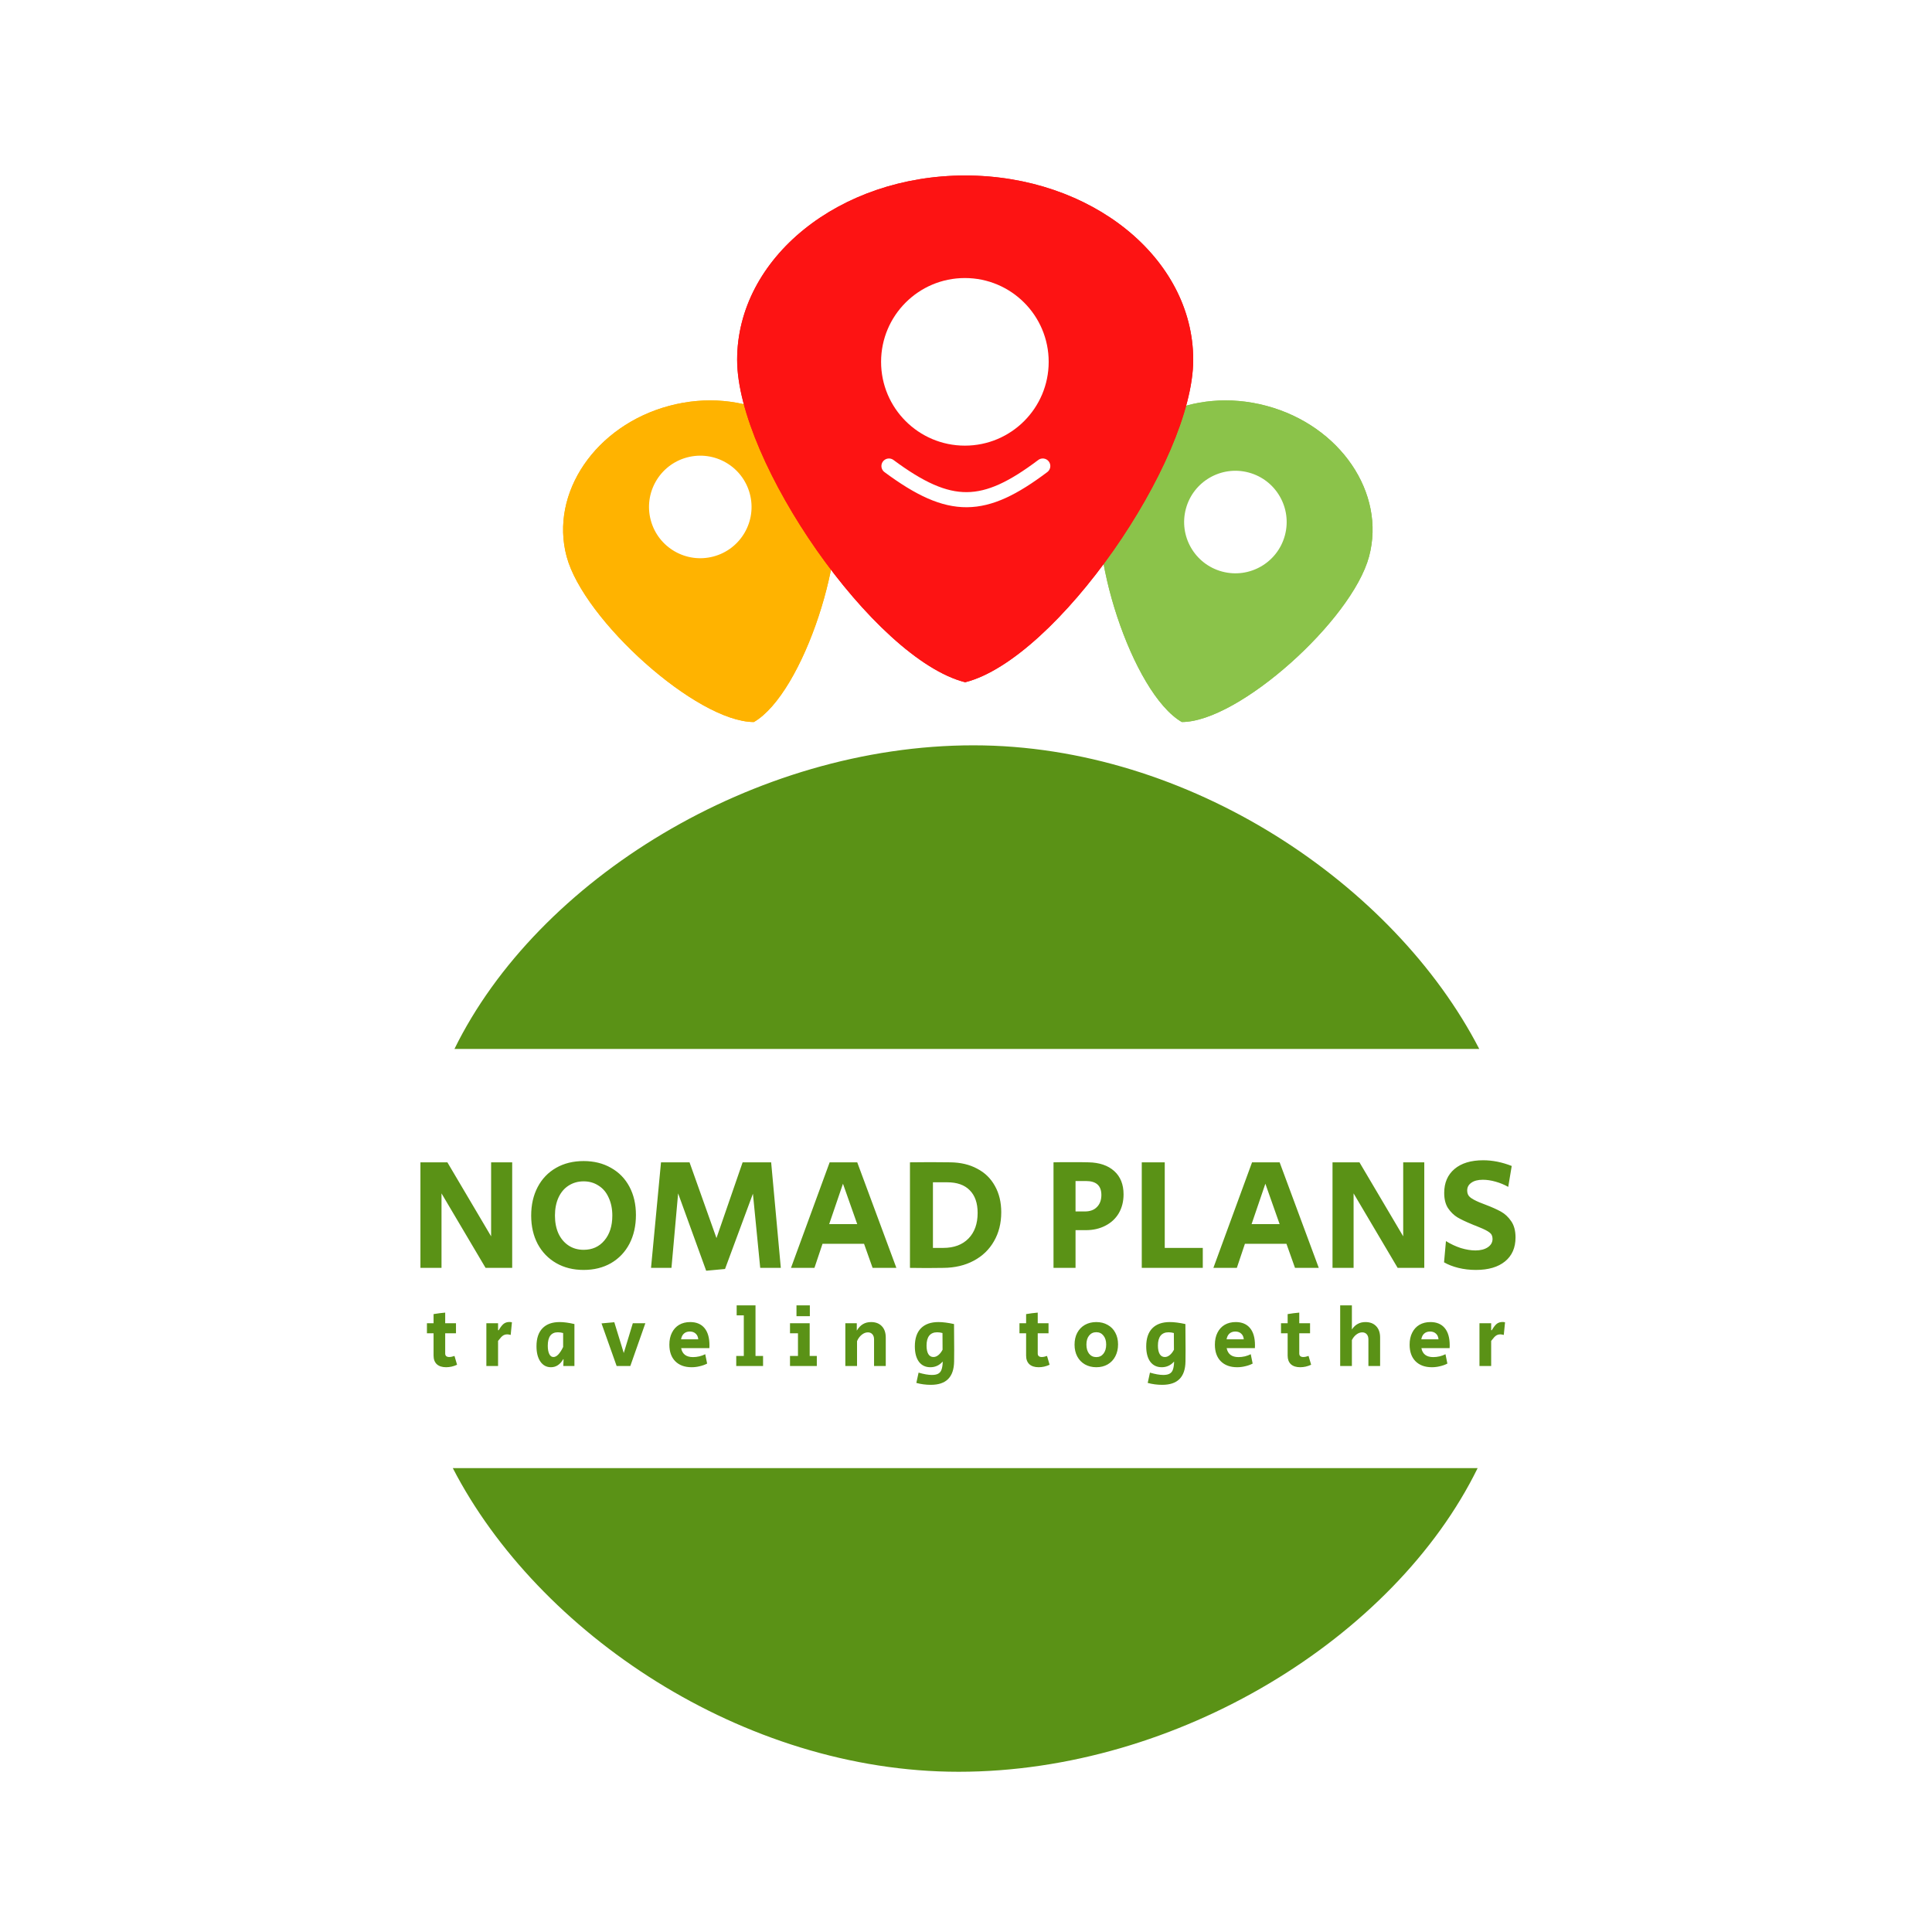 <svg width="512" height="512" viewBox="0 0 512 512" fill="none" xmlns="http://www.w3.org/2000/svg">
<path d="M392.02 277.988C379.562 277.988 373.165 277.988 365.119 277.988H145.855C139.399 277.988 150.332 277.988 120.432 277.988C142.418 233.136 199.859 197.518 257.978 197.518C315.123 197.518 369.486 234.339 392.02 277.988Z" fill="#5A9216"/>
<path d="M120 389.067C132.458 389.067 138.855 389.067 146.902 389.067H366.165C372.621 389.067 361.688 389.067 391.588 389.067C369.602 433.92 312.162 469.538 254.042 469.538C196.897 469.538 142.534 432.716 120 389.067Z" fill="#5A9216"/>
<g filter="url(#filter0_d)">
<path d="M220.827 124.559C225.336 141.385 212.894 179.749 199.782 187.344C184.629 187.323 154.673 160.32 150.164 143.493C145.655 126.666 157.819 108.786 177.332 103.558C196.845 98.329 216.318 107.732 220.827 124.559Z" fill="#FFB300"/>
<path d="M220.827 124.559C225.336 141.385 212.894 179.749 199.782 187.344C184.629 187.323 154.673 160.32 150.164 143.493C145.655 126.666 157.819 108.786 177.332 103.558C196.845 98.329 216.318 107.732 220.827 124.559Z" fill="#FFB300"/>
</g>
<circle cx="185.582" cy="134.347" r="13.586" transform="rotate(-15 185.582 134.347)" fill="white"/>
<g filter="url(#filter1_d)">
<path d="M362.811 143.493C358.303 160.32 328.346 187.323 313.193 187.344C300.081 179.749 287.639 141.385 292.148 124.559C296.657 107.732 316.13 98.329 335.644 103.558C355.157 108.786 367.32 126.666 362.811 143.493Z" fill="#8BC34A"/>
<path d="M362.811 143.493C358.303 160.32 328.346 187.323 313.193 187.344C300.081 179.749 287.639 141.385 292.148 124.559C296.657 107.732 316.13 98.329 335.644 103.558C355.157 108.786 367.32 126.666 362.811 143.493Z" fill="#8BC34A"/>
<circle cx="327.394" cy="134.347" r="13.586" transform="rotate(15 327.394 134.347)" fill="white"/>
</g>
<g filter="url(#filter2_d)">
<path d="M316.214 91.344C316.214 118.314 279.955 170.7 255.782 176.804C231.609 170.7 195.35 118.314 195.35 91.344C195.35 64.374 222.406 42.51 255.782 42.51C289.158 42.51 316.214 64.374 316.214 91.344Z" fill="#FD1313"/>
<path d="M316.214 91.344C316.214 118.314 279.955 170.7 255.782 176.804C231.609 170.7 195.35 118.314 195.35 91.344C195.35 64.374 222.406 42.51 255.782 42.51C289.158 42.51 316.214 64.374 316.214 91.344Z" fill="#FD1313"/>
<circle cx="255.704" cy="91.891" r="22.208" fill="white"/>
</g>
<path d="M276.344 123.504C260.769 135.231 251.851 135.558 235.586 123.504" stroke="white" stroke-width="4" stroke-linecap="round" stroke-linejoin="round"/>
<path d="M118.223 362.33C117.167 362.33 116.345 362.066 115.759 361.538C115.187 360.995 114.901 360.233 114.901 359.25V353.332H113.141V350.67H114.901V348.25C115.942 348.074 116.969 347.942 117.981 347.854V350.67H120.841V353.332H117.981V358.678C117.981 358.986 118.069 359.221 118.245 359.382C118.435 359.543 118.699 359.624 119.037 359.624C119.447 359.624 119.917 359.529 120.445 359.338L121.127 361.67C120.188 362.11 119.22 362.33 118.223 362.33ZM128.891 350.67H131.993V352.518H132.169C132.594 351.77 133.012 351.22 133.423 350.868C133.848 350.516 134.376 350.34 135.007 350.34C135.271 350.34 135.491 350.369 135.667 350.428L135.337 353.772C134.955 353.669 134.647 353.618 134.413 353.618C134.075 353.618 133.775 353.684 133.511 353.816C133.261 353.948 133.034 354.124 132.829 354.344C132.638 354.564 132.359 354.901 131.993 355.356V362H128.891V350.67ZM146.003 362.33C144.83 362.33 143.898 361.831 143.209 360.834C142.52 359.837 142.175 358.48 142.175 356.764C142.175 354.681 142.703 353.097 143.759 352.012C144.815 350.912 146.333 350.362 148.313 350.362C149.428 350.362 150.733 350.538 152.229 350.89V362H149.281L149.347 360.196H149.259C148.878 360.885 148.408 361.413 147.851 361.78C147.308 362.147 146.692 362.33 146.003 362.33ZM146.663 359.624C147.118 359.624 147.565 359.382 148.005 358.898C148.445 358.414 148.856 357.769 149.237 356.962V353.266C148.768 353.134 148.298 353.068 147.829 353.068C146.949 353.068 146.282 353.369 145.827 353.97C145.387 354.571 145.167 355.459 145.167 356.632C145.167 357.556 145.299 358.289 145.563 358.832C145.827 359.36 146.194 359.624 146.663 359.624ZM159.409 350.714L162.797 350.406L165.305 358.568L167.703 350.67H171.025L167.043 362H163.413L159.409 350.714ZM183.284 362.33C181.45 362.33 180.006 361.802 178.95 360.746C177.908 359.69 177.388 358.223 177.388 356.346C177.388 355.129 177.615 354.073 178.07 353.178C178.524 352.269 179.162 351.572 179.984 351.088C180.82 350.604 181.795 350.362 182.91 350.362C184.552 350.362 185.814 350.89 186.694 351.946C187.574 353.002 188.014 354.527 188.014 356.522C188.014 356.859 188.006 357.109 187.992 357.27H180.512C180.658 358.047 180.996 358.641 181.524 359.052C182.052 359.448 182.763 359.646 183.658 359.646C184.2 359.646 184.765 359.58 185.352 359.448C185.938 359.301 186.452 359.111 186.892 358.876L187.398 361.362C186.811 361.67 186.158 361.905 185.44 362.066C184.736 362.242 184.017 362.33 183.284 362.33ZM185.044 354.938C185 354.307 184.78 353.809 184.384 353.442C183.988 353.061 183.46 352.87 182.8 352.87C182.169 352.87 181.648 353.053 181.238 353.42C180.842 353.787 180.592 354.293 180.49 354.938H185.044ZM195.113 359.338H197.115V348.58H195.223V345.94H200.217V359.338H202.219V362H195.113V359.338ZM211.076 345.94H214.618V348.8H211.076V345.94ZM209.36 359.338H211.472V353.332H209.36V350.67H214.574V359.338H216.466V362H209.36V359.338ZM224.022 350.67H227.058V352.628C227.527 351.851 228.07 351.279 228.686 350.912C229.302 350.545 230.02 350.362 230.842 350.362C232.059 350.362 233.012 350.729 233.702 351.462C234.391 352.181 234.736 353.185 234.736 354.476V362H231.634V354.96C231.634 354.373 231.487 353.919 231.194 353.596C230.9 353.259 230.504 353.09 230.006 353.09C229.419 353.09 228.862 353.31 228.334 353.75C227.806 354.19 227.402 354.747 227.124 355.422V362H224.022V350.67ZM246.667 366.994C245.361 366.994 244.085 366.825 242.839 366.488L243.433 363.76C244.841 364.171 246.014 364.376 246.953 364.376C247.701 364.376 248.273 364.259 248.669 364.024C249.079 363.789 249.365 363.423 249.527 362.924C249.703 362.425 249.805 361.743 249.835 360.878H249.769C249.358 361.347 248.881 361.707 248.339 361.956C247.796 362.205 247.202 362.33 246.557 362.33C245.266 362.33 244.254 361.846 243.521 360.878C242.802 359.895 242.443 358.539 242.443 356.808C242.443 354.711 242.978 353.112 244.049 352.012C245.134 350.912 246.681 350.362 248.691 350.362C249.849 350.362 251.228 350.538 252.827 350.89C252.856 353.911 252.87 356.185 252.87 357.71C252.87 359.074 252.863 360.101 252.849 360.79C252.819 362.873 252.291 364.427 251.265 365.454C250.253 366.481 248.72 366.994 246.667 366.994ZM247.37 359.624C247.825 359.624 248.258 359.455 248.669 359.118C249.094 358.781 249.468 358.304 249.791 357.688L249.769 353.266C249.285 353.134 248.815 353.068 248.361 353.068C247.437 353.068 246.733 353.369 246.249 353.97C245.779 354.571 245.545 355.444 245.545 356.588C245.545 357.541 245.699 358.289 246.007 358.832C246.329 359.36 246.784 359.624 247.37 359.624ZM275.252 362.33C274.196 362.33 273.375 362.066 272.788 361.538C272.216 360.995 271.93 360.233 271.93 359.25V353.332H270.17V350.67H271.93V348.25C272.971 348.074 273.998 347.942 275.01 347.854V350.67H277.87V353.332H275.01V358.678C275.01 358.986 275.098 359.221 275.274 359.382C275.465 359.543 275.729 359.624 276.066 359.624C276.477 359.624 276.946 359.529 277.474 359.338L278.156 361.67C277.217 362.11 276.249 362.33 275.252 362.33ZM290.553 362.33C289.409 362.33 288.397 362.081 287.517 361.582C286.651 361.083 285.977 360.387 285.493 359.492C285.009 358.583 284.767 357.534 284.767 356.346C284.767 355.158 285.001 354.117 285.471 353.222C285.955 352.313 286.629 351.609 287.495 351.11C288.375 350.611 289.387 350.362 290.531 350.362C291.675 350.362 292.679 350.611 293.545 351.11C294.425 351.594 295.099 352.283 295.569 353.178C296.053 354.073 296.295 355.107 296.295 356.28C296.295 357.468 296.053 358.524 295.569 359.448C295.099 360.357 294.425 361.069 293.545 361.582C292.679 362.081 291.682 362.33 290.553 362.33ZM290.531 359.646C291.323 359.646 291.953 359.345 292.423 358.744C292.907 358.128 293.149 357.321 293.149 356.324C293.149 355.327 292.907 354.535 292.423 353.948C291.953 353.347 291.323 353.046 290.531 353.046C289.739 353.046 289.101 353.347 288.617 353.948C288.147 354.535 287.913 355.327 287.913 356.324C287.913 357.321 288.147 358.128 288.617 358.744C289.101 359.345 289.739 359.646 290.531 359.646ZM307.983 366.994C306.678 366.994 305.402 366.825 304.155 366.488L304.749 363.76C306.157 364.171 307.33 364.376 308.269 364.376C309.017 364.376 309.589 364.259 309.985 364.024C310.396 363.789 310.682 363.423 310.843 362.924C311.019 362.425 311.122 361.743 311.151 360.878H311.085C310.674 361.347 310.198 361.707 309.655 361.956C309.112 362.205 308.518 362.33 307.873 362.33C306.582 362.33 305.57 361.846 304.837 360.878C304.118 359.895 303.759 358.539 303.759 356.808C303.759 354.711 304.294 353.112 305.365 352.012C306.45 350.912 307.998 350.362 310.007 350.362C311.166 350.362 312.544 350.538 314.143 350.89C314.172 353.911 314.187 356.185 314.187 357.71C314.187 359.074 314.18 360.101 314.165 360.79C314.136 362.873 313.608 364.427 312.581 365.454C311.569 366.481 310.036 366.994 307.983 366.994ZM308.687 359.624C309.142 359.624 309.574 359.455 309.985 359.118C310.41 358.781 310.784 358.304 311.107 357.688L311.085 353.266C310.601 353.134 310.132 353.068 309.677 353.068C308.753 353.068 308.049 353.369 307.565 353.97C307.096 354.571 306.861 355.444 306.861 356.588C306.861 357.541 307.015 358.289 307.323 358.832C307.646 359.36 308.1 359.624 308.687 359.624ZM327.852 362.33C326.019 362.33 324.574 361.802 323.518 360.746C322.477 359.69 321.956 358.223 321.956 356.346C321.956 355.129 322.184 354.073 322.638 353.178C323.093 352.269 323.731 351.572 324.552 351.088C325.388 350.604 326.364 350.362 327.478 350.362C329.121 350.362 330.382 350.89 331.262 351.946C332.142 353.002 332.582 354.527 332.582 356.522C332.582 356.859 332.575 357.109 332.56 357.27H325.08C325.227 358.047 325.564 358.641 326.092 359.052C326.62 359.448 327.332 359.646 328.226 359.646C328.769 359.646 329.334 359.58 329.92 359.448C330.507 359.301 331.02 359.111 331.46 358.876L331.966 361.362C331.38 361.67 330.727 361.905 330.008 362.066C329.304 362.242 328.586 362.33 327.852 362.33ZM329.612 354.938C329.568 354.307 329.348 353.809 328.952 353.442C328.556 353.061 328.028 352.87 327.368 352.87C326.738 352.87 326.217 353.053 325.806 353.42C325.41 353.787 325.161 354.293 325.058 354.938H329.612ZM344.561 362.33C343.505 362.33 342.683 362.066 342.097 361.538C341.525 360.995 341.239 360.233 341.239 359.25V353.332H339.479V350.67H341.239V348.25C342.28 348.074 343.307 347.942 344.319 347.854V350.67H347.179V353.332H344.319V358.678C344.319 358.986 344.407 359.221 344.583 359.382C344.773 359.543 345.037 359.624 345.375 359.624C345.785 359.624 346.255 359.529 346.783 359.338L347.465 361.67C346.526 362.11 345.558 362.33 344.561 362.33ZM355.162 345.94H358.264V352.32C358.719 351.645 359.24 351.154 359.826 350.846C360.413 350.523 361.088 350.362 361.85 350.362C363.068 350.362 364.021 350.729 364.71 351.462C365.4 352.181 365.744 353.185 365.744 354.476V362H362.642V354.96C362.642 354.373 362.496 353.919 362.202 353.596C361.909 353.259 361.513 353.09 361.014 353.09C360.472 353.09 359.951 353.281 359.452 353.662C358.968 354.029 358.572 354.52 358.264 355.136V362H355.162V345.94ZM379.458 362.33C377.624 362.33 376.18 361.802 375.124 360.746C374.082 359.69 373.562 358.223 373.562 356.346C373.562 355.129 373.789 354.073 374.244 353.178C374.698 352.269 375.336 351.572 376.158 351.088C376.994 350.604 377.969 350.362 379.084 350.362C380.726 350.362 381.988 350.89 382.868 351.946C383.748 353.002 384.188 354.527 384.188 356.522C384.188 356.859 384.18 357.109 384.166 357.27H376.686C376.832 358.047 377.17 358.641 377.698 359.052C378.226 359.448 378.937 359.646 379.832 359.646C380.374 359.646 380.939 359.58 381.526 359.448C382.112 359.301 382.626 359.111 383.066 358.876L383.572 361.362C382.985 361.67 382.332 361.905 381.614 362.066C380.91 362.242 380.191 362.33 379.458 362.33ZM381.218 354.938C381.174 354.307 380.954 353.809 380.558 353.442C380.162 353.061 379.634 352.87 378.974 352.87C378.343 352.87 377.822 353.053 377.412 353.42C377.016 353.787 376.766 354.293 376.664 354.938H381.218ZM392.074 350.67H395.176V352.518H395.352C395.777 351.77 396.195 351.22 396.606 350.868C397.031 350.516 397.559 350.34 398.19 350.34C398.454 350.34 398.674 350.369 398.85 350.428L398.52 353.772C398.139 353.669 397.831 353.618 397.596 353.618C397.259 353.618 396.958 353.684 396.694 353.816C396.445 353.948 396.217 354.124 396.012 354.344C395.821 354.564 395.543 354.901 395.176 355.356V362H392.074V350.67Z" fill="#5A9216"/>
<path d="M111.419 308.028H118.559L130.151 327.642V308.028H135.737V336H128.681L117.005 316.26V336H111.419V308.028ZM154.669 336.546C151.925 336.546 149.503 335.944 147.403 334.74C145.303 333.536 143.665 331.842 142.489 329.658C141.341 327.474 140.767 324.968 140.767 322.14C140.767 319.284 141.341 316.764 142.489 314.58C143.637 312.396 145.261 310.702 147.361 309.498C149.461 308.294 151.897 307.692 154.669 307.692C157.413 307.692 159.835 308.294 161.935 309.498C164.035 310.674 165.659 312.34 166.807 314.496C167.955 316.652 168.529 319.144 168.529 321.972C168.529 324.856 167.955 327.404 166.807 329.616C165.659 331.8 164.035 333.508 161.935 334.74C159.835 335.944 157.413 336.546 154.669 336.546ZM154.669 331.212C156.965 331.212 158.799 330.386 160.171 328.734C161.571 327.082 162.271 324.884 162.271 322.14C162.271 320.348 161.949 318.766 161.305 317.394C160.689 315.994 159.793 314.93 158.617 314.202C157.469 313.446 156.153 313.068 154.669 313.068C153.185 313.068 151.855 313.446 150.679 314.202C149.531 314.93 148.635 315.994 147.991 317.394C147.375 318.766 147.067 320.348 147.067 322.14C147.067 323.932 147.375 325.514 147.991 326.886C148.635 328.258 149.531 329.322 150.679 330.078C151.827 330.834 153.157 331.212 154.669 331.212ZM179.709 316.26L177.945 336H172.527L175.173 308.028H182.733L189.873 328.104L196.803 308.028H204.363L206.925 336H201.465L199.533 316.344L192.141 336.294L187.143 336.756L179.709 316.26ZM219.867 308.028H227.175L237.549 336H231.249L228.981 329.616H217.977L215.835 336H209.619L219.867 308.028ZM227.175 324.408L223.395 313.698L219.741 324.408H227.175ZM245.601 336.042C243.613 336.042 242.129 336.028 241.149 336V308.028C242.353 308 244.131 307.986 246.483 307.986C248.863 307.986 250.641 308 251.817 308.028C254.561 308.056 256.941 308.616 258.957 309.708C261.001 310.772 262.569 312.298 263.661 314.286C264.781 316.274 265.341 318.598 265.341 321.258C265.341 324.17 264.697 326.732 263.409 328.944C262.149 331.156 260.357 332.878 258.033 334.11C255.737 335.342 253.063 335.972 250.011 336C249.031 336.028 247.561 336.042 245.601 336.042ZM249.969 330.708C252.797 330.708 255.023 329.882 256.647 328.23C258.271 326.578 259.083 324.31 259.083 321.426C259.083 318.822 258.383 316.82 256.983 315.42C255.611 314.02 253.623 313.32 251.019 313.32H247.239V330.708H249.969ZM279.191 308.028C280.003 308 281.543 307.986 283.811 307.986C286.107 307.986 287.661 308 288.473 308.028C291.357 308.084 293.625 308.854 295.277 310.338C296.929 311.822 297.755 313.88 297.755 316.512C297.755 318.388 297.335 320.054 296.495 321.51C295.655 322.938 294.465 324.044 292.925 324.828C291.413 325.612 289.691 326.004 287.759 326.004H285.029V336H279.191V308.028ZM287.507 321.048C288.879 321.048 289.943 320.656 290.699 319.872C291.483 319.088 291.875 318.024 291.875 316.68C291.875 314.216 290.517 312.984 287.801 312.984H285.029V321.048H287.507ZM302.58 308.028H308.67V330.708H318.75V336H302.58V308.028ZM331.807 308.028H339.115L349.489 336H343.189L340.921 329.616H329.917L327.775 336H321.559L331.807 308.028ZM339.115 324.408L335.335 313.698L331.681 324.408H339.115ZM353.131 308.028H360.271L371.863 327.642V308.028H377.449V336H370.393L358.717 316.26V336H353.131V308.028ZM391.13 336.546C389.506 336.546 387.952 336.364 386.468 336C385.012 335.636 383.752 335.146 382.688 334.53L383.192 328.902C384.452 329.686 385.768 330.302 387.14 330.75C388.54 331.17 389.828 331.38 391.004 331.38C392.348 331.38 393.44 331.1 394.28 330.54C395.12 329.98 395.54 329.238 395.54 328.314C395.54 327.558 395.26 326.984 394.7 326.592C394.14 326.172 393.258 325.724 392.054 325.248L391.046 324.828C390.906 324.772 390.752 324.716 390.584 324.66C390.416 324.576 390.22 324.492 389.996 324.408C388.428 323.764 387.168 323.162 386.216 322.602C385.264 322.014 384.438 321.202 383.738 320.166C383.066 319.13 382.73 317.786 382.73 316.134C382.73 313.446 383.64 311.332 385.46 309.792C387.28 308.252 389.814 307.482 393.062 307.482C395.526 307.482 398.046 307.986 400.622 308.994L399.698 314.538C398.662 313.95 397.542 313.488 396.338 313.152C395.162 312.816 394.042 312.648 392.978 312.648C391.662 312.648 390.64 312.914 389.912 313.446C389.184 313.95 388.82 314.636 388.82 315.504C388.82 316.26 389.072 316.848 389.576 317.268C390.08 317.688 390.892 318.136 392.012 318.612L393.734 319.284C395.358 319.9 396.702 320.502 397.766 321.09C398.83 321.678 399.74 322.532 400.496 323.652C401.252 324.744 401.63 326.172 401.63 327.936C401.63 330.652 400.706 332.766 398.858 334.278C397.01 335.79 394.434 336.546 391.13 336.546Z" fill="#5A9216"/>
<defs>
<filter id="filter0_d" x="138" y="94.091" width="101.114" height="110.721" filterUnits="userSpaceOnUse" color-interpolation-filters="sRGB">
<feFlood flood-opacity="0" result="BackgroundImageFix"/>
<feColorMatrix in="SourceAlpha" type="matrix" values="0 0 0 0 0 0 0 0 0 0 0 0 0 0 0 0 0 0 127 0"/>
<feOffset dy="4"/>
<feGaussianBlur stdDeviation="2"/>
<feColorMatrix type="matrix" values="0 0 0 0 1 0 0 0 0 1 0 0 0 0 1 0 0 0 1 0"/>
<feBlend mode="normal" in2="BackgroundImageFix" result="effect1_dropShadow"/>
<feBlend mode="normal" in="SourceGraphic" in2="effect1_dropShadow" result="shape"/>
</filter>
<filter id="filter1_d" x="273.861" y="94.091" width="101.114" height="110.721" filterUnits="userSpaceOnUse" color-interpolation-filters="sRGB">
<feFlood flood-opacity="0" result="BackgroundImageFix"/>
<feColorMatrix in="SourceAlpha" type="matrix" values="0 0 0 0 0 0 0 0 0 0 0 0 0 0 0 0 0 0 127 0"/>
<feOffset dy="4"/>
<feGaussianBlur stdDeviation="2"/>
<feColorMatrix type="matrix" values="0 0 0 0 1 0 0 0 0 1 0 0 0 0 1 0 0 0 1 0"/>
<feBlend mode="normal" in2="BackgroundImageFix" result="effect1_dropShadow"/>
<feBlend mode="normal" in="SourceGraphic" in2="effect1_dropShadow" result="shape"/>
</filter>
<filter id="filter2_d" x="191.35" y="42.51" width="128.864" height="142.294" filterUnits="userSpaceOnUse" color-interpolation-filters="sRGB">
<feFlood flood-opacity="0" result="BackgroundImageFix"/>
<feColorMatrix in="SourceAlpha" type="matrix" values="0 0 0 0 0 0 0 0 0 0 0 0 0 0 0 0 0 0 127 0"/>
<feOffset dy="4"/>
<feGaussianBlur stdDeviation="2"/>
<feColorMatrix type="matrix" values="0 0 0 0 1 0 0 0 0 1 0 0 0 0 1 0 0 0 1 0"/>
<feBlend mode="normal" in2="BackgroundImageFix" result="effect1_dropShadow"/>
<feBlend mode="normal" in="SourceGraphic" in2="effect1_dropShadow" result="shape"/>
</filter>
</defs>
</svg>
